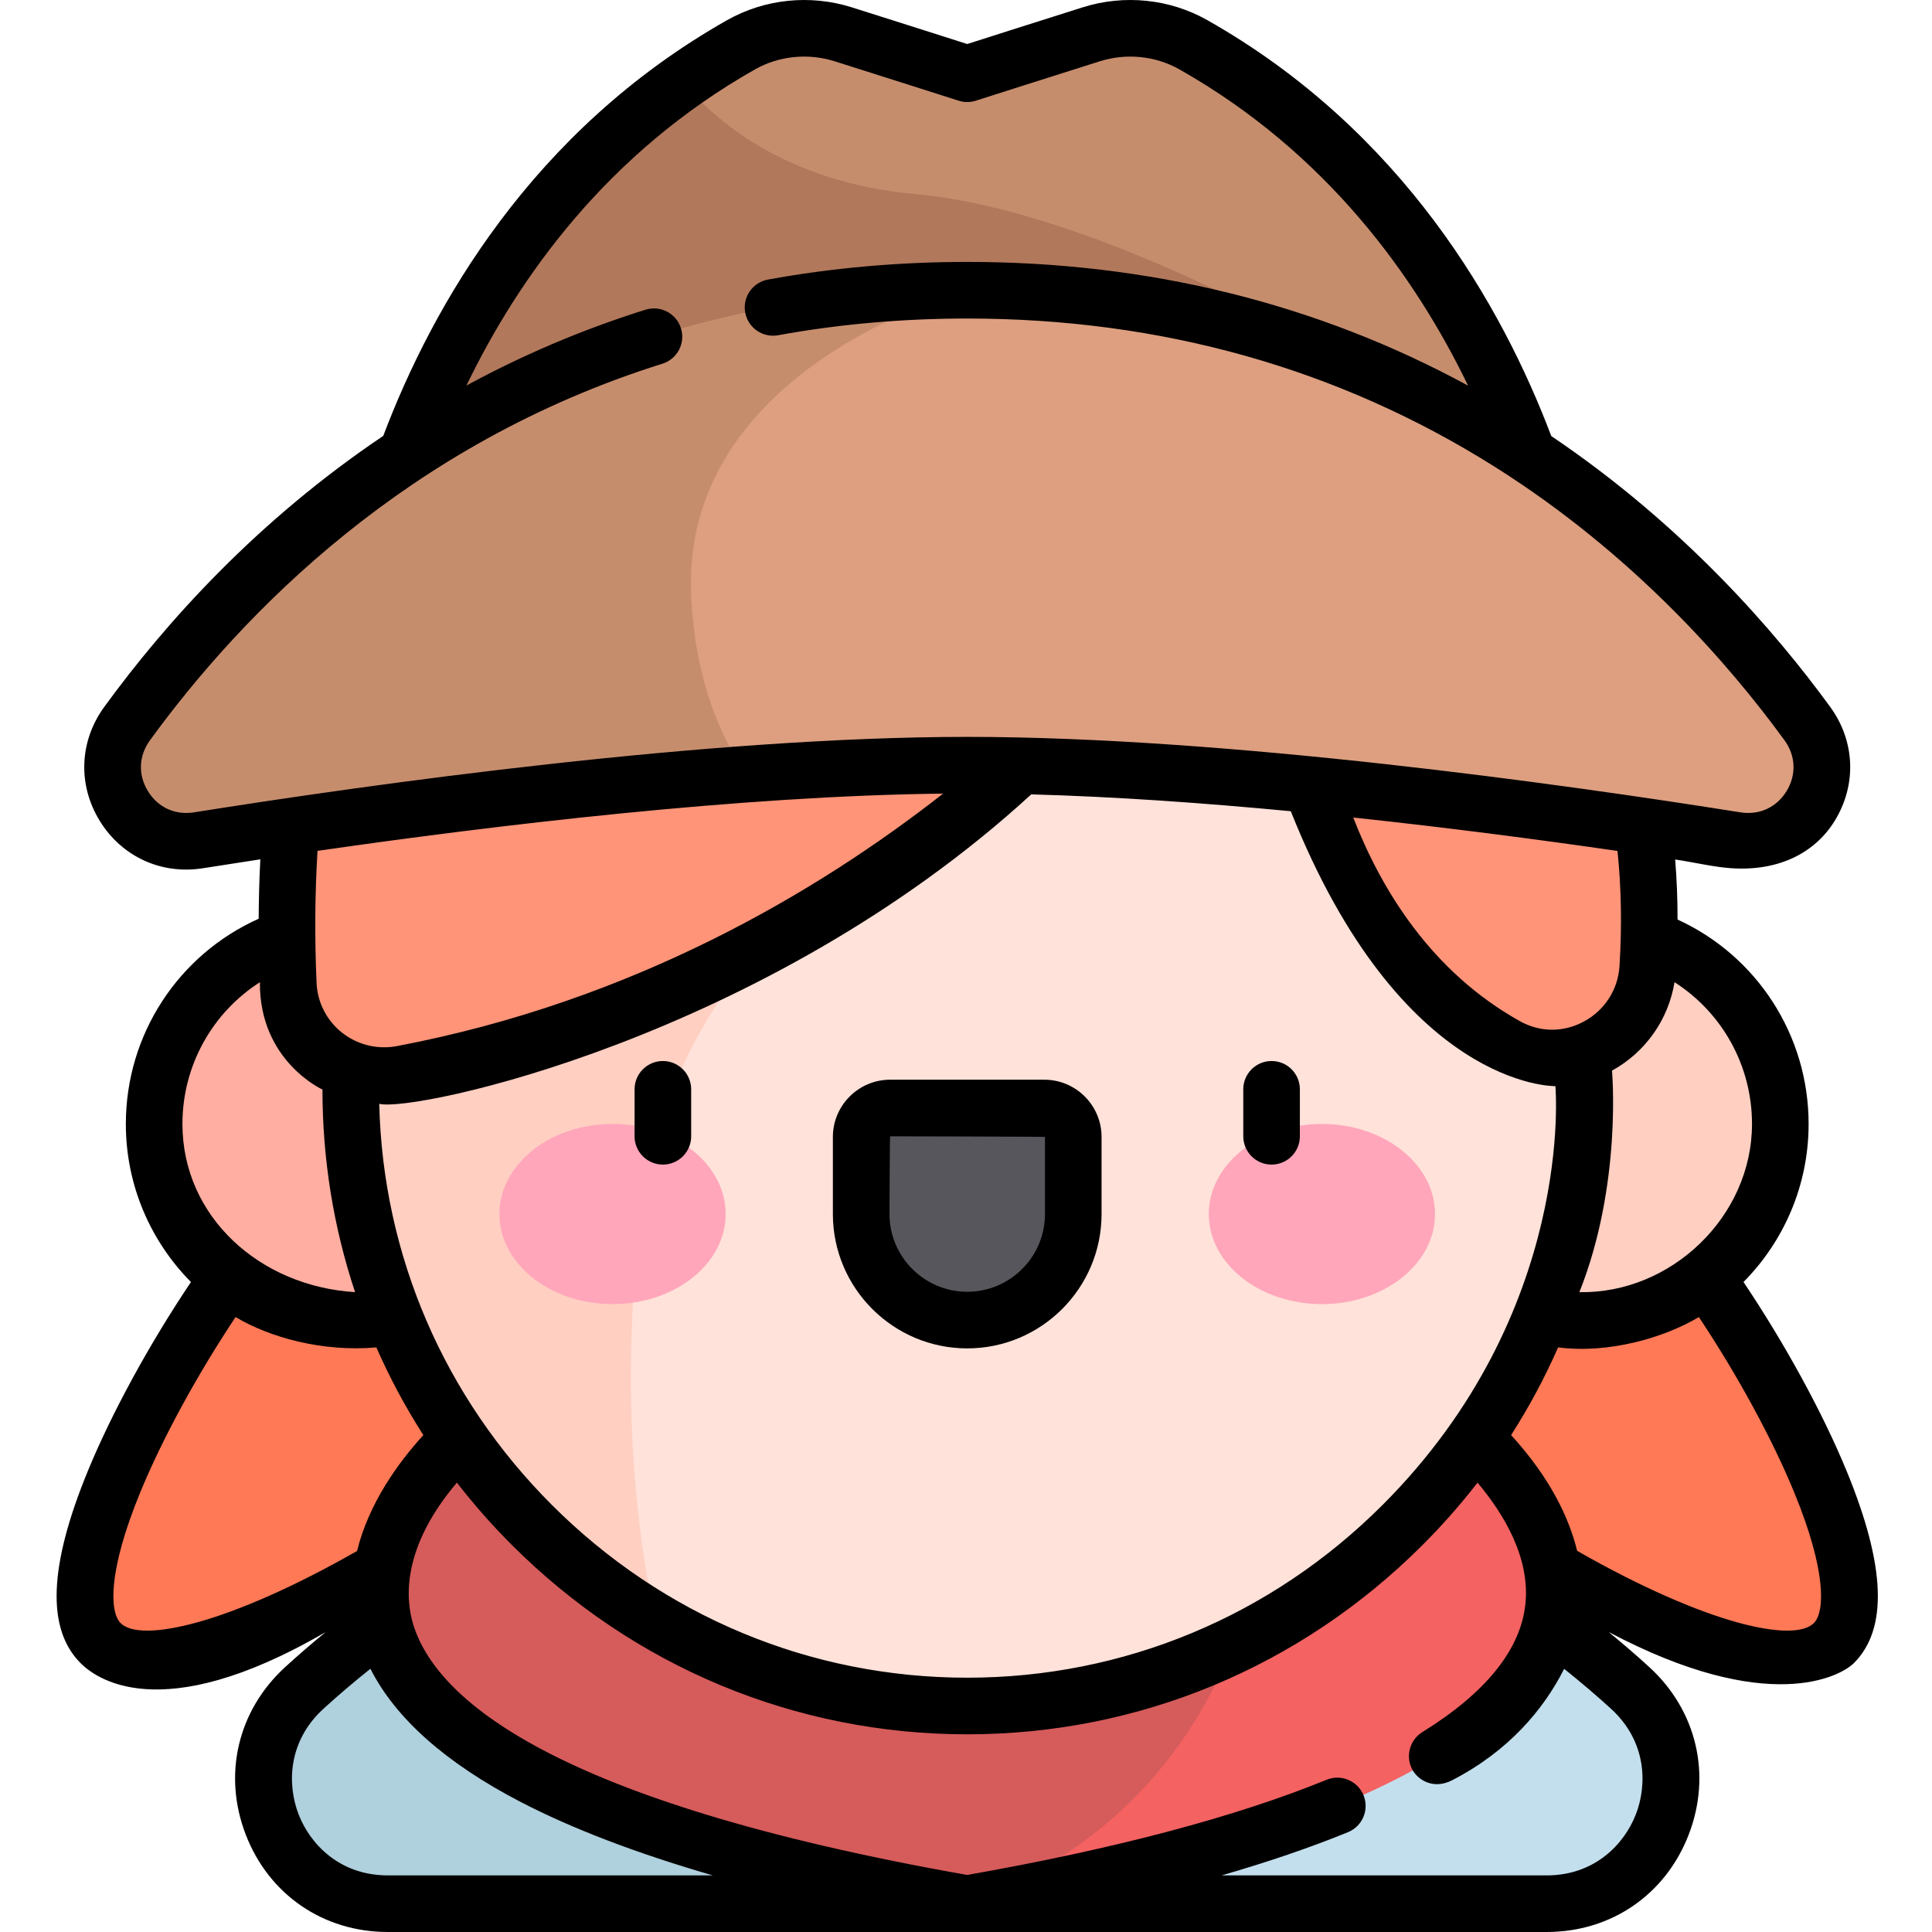 <svg height="512pt" viewBox="-15 0 512 512.001" width="512pt" xmlns="http://www.w3.org/2000/svg"><path d="m87.762 504.5h307.125c30.055 0 44.289-36.938 22.094-57.207-35.242-32.18-92.133-65.969-175.656-65.969-83.523 0-140.414 33.789-175.656 65.969-22.195 20.27-7.961 57.207 22.094 57.207zm0 0" fill="#c3dfed"/><path d="m321.66 392.887c-23.465-7.156-50.152-11.562-80.336-11.562-83.523 0-140.414 33.785-175.656 65.969-22.195 20.27-7.961 57.207 22.094 57.207h153.562c64.242-24.039 77.785-81.422 80.336-111.613zm0 0" fill="#afd0dd"/><path d="m125.789 387.762c-18.352 18.352-95.781 66.031-114.129 47.684-18.348-18.352 29.332-95.781 47.68-114.129 18.352-18.352 48.098-18.352 66.449 0 18.348 18.348 18.348 48.098 0 66.445zm0 0" fill="#ff7956"/><path d="m356.859 387.762c18.352 18.352 95.781 66.031 114.129 47.684 18.348-18.352-29.332-95.781-47.68-114.129-18.352-18.352-48.098-18.352-66.449 0-18.348 18.348-18.348 48.098 0 66.445zm0 0" fill="#ff7956"/><path d="m367.059 373.562h-251.469s-121.473 87.664 125.734 130.938c247.207-43.273 125.734-130.938 125.734-130.938zm0 0" fill="#f46262"/><path d="m321.98 373.562h-206.391s-121.473 87.664 125.734 130.938c89.168-33.363 80.656-130.938 80.656-130.938zm0 0" fill="#d65b5b"/><path d="m130.055 297.863c0 28.777-23.324 52.105-52.102 52.105s-52.105-23.328-52.105-52.105c0-28.777 23.328-52.102 52.105-52.102s52.102 23.324 52.102 52.102zm0 0" fill="#ffaea1"/><path d="m456.797 297.863c0 28.777-23.324 52.105-52.102 52.105-28.777 0-52.105-23.328-52.105-52.105 0-28.777 23.328-52.102 52.105-52.102 28.777 0 52.102 23.324 52.102 52.102zm0 0" fill="#ffcfc2"/><path d="m241.324 452.109c-89.855 0-163.371-73.516-163.371-163.371v-84.785c0-89.855 73.516-163.371 163.371-163.371s163.371 73.516 163.371 163.371v84.785c0 89.855-73.516 163.371-163.371 163.371zm0 0" fill="#ffe2d9"/><path d="m241.324 40.582c-89.855 0-163.371 73.516-163.371 163.371v84.785c0 59.777 32.555 112.332 80.793 140.812-8.168-37.582-7.59-75.258-4.258-105.855 3.707-33.988 20.473-65.266 46.684-87.215 52.801-44.211 68.137-133.445 72.305-192.699-10.406-2.098-21.152-3.199-32.152-3.199zm0 0" fill="#ffcfc2"/><path d="m290.293 167.434s-71.66 93.09-198.707 117.164c-15.203 2.879-29.492-8.297-30.184-23.754-1.156-25.766-.074-64.41 11.898-93.41.766.766 216.992 0 216.992 0zm0 0" fill="#ff9478"/><path d="m326.332 173.566s2.801 72.91 57.812 103.609c16.227 9.055 36.367-2.141 37.527-20.688 1.504-24.043-.539-57.105-16.977-82.922zm0 0" fill="#ff9478"/><path d="m274.195 9.09c-13.699 4.32-32.871 10.453-32.871 10.453s-19.168-6.133-32.871-10.453c-9.02-2.844-18.844-1.879-27.074 2.781-51.773 29.316-76.93 76.891-88.434 107.973-6.281 16.965 3.359 35.652 20.77 40.566 27.238 7.688 71.844 17.047 127.609 17.047 55.77 0 100.371-9.359 127.613-17.047 17.41-4.914 27.051-23.602 20.77-40.566-11.508-31.082-36.66-78.656-88.438-107.973-8.23-4.66-18.055-5.625-27.074-2.781zm0 0" fill="#c68d6d"/><path d="m165.945 21.66c-41.469 29.328-62.703 70.367-73.004 98.184-6.277 16.965 3.363 35.652 20.773 40.566 27.238 7.688 71.844 17.043 127.609 17.043 40.664 0 75.383-4.973 101.773-10.648v-70.891s-65.477-39.93-115.562-44.484c-34.625-3.148-53.34-19.793-61.59-29.77zm0 0" fill="#b2785b"/><path d="m241.324 76.91c-119.566 0-189.668 69.562-222.645 114.855-10.301 14.152 1.633 33.668 18.918 30.922 50.422-8.02 136.5-19.906 203.727-19.906 67.223 0 153.305 11.887 203.727 19.906 17.285 2.746 29.215-16.77 18.918-30.922-32.977-45.293-103.078-114.855-222.645-114.855zm0 0" fill="#dd9f80"/><path d="m241.324 76.91c-119.566 0-189.668 69.562-222.645 114.855-10.301 14.152 1.633 33.668 18.918 30.922 36.535-5.812 91.789-13.648 145.031-17.527-7.477-11.109-13.473-26.387-14.465-47.184-2.902-61.012 73.16-81.066 73.16-81.066zm0 0" fill="#c68d6d"/><path d="m241.324 349.832c-15.52 0-28.102-12.582-28.102-28.098v-20.434c0-4.234 3.434-7.668 7.672-7.668h40.859c4.238 0 7.672 3.434 7.672 7.668v20.434c0 15.52-12.582 28.098-28.102 28.098zm0 0" fill="#57565c"/><path d="m177.301 321.734c0-13.184-13.418-23.871-29.973-23.871s-29.973 10.688-29.973 23.871c0 13.18 13.418 23.867 29.973 23.867s29.973-10.688 29.973-23.867zm0 0" fill="#ffa6bb"/><path d="m365.293 321.734c0-13.184-13.418-23.871-29.973-23.871-16.555 0-29.973 10.688-29.973 23.871 0 13.18 13.418 23.867 29.973 23.867 16.555 0 29.973-10.688 29.973-23.867zm0 0" fill="#ffa6bb"/><path d="m321.98 281.18c-4.141 0-7.5 3.359-7.5 7.5v12.449c0 4.145 3.359 7.5 7.5 7.5 4.145 0 7.5-3.355 7.5-7.5v-12.449c0-4.141-3.355-7.5-7.5-7.5zm0 0"/><path d="m160.668 281.18c-4.145 0-7.5 3.359-7.5 7.5v12.449c0 4.145 3.355 7.5 7.5 7.5 4.141 0 7.5-3.355 7.5-7.5v-12.449c0-4.141-3.359-7.5-7.5-7.5zm0 0"/><path d="m261.754 286.133h-40.859c-8.363 0-15.172 6.805-15.172 15.172v20.43c0 19.629 15.973 35.602 35.602 35.602 19.629 0 35.602-15.973 35.602-35.602v-20.43c0-8.367-6.809-15.172-15.172-15.172zm.172 35.602c0 11.355-9.242 20.598-20.602 20.598s-20.602-9.238-20.602-20.598c0 0 .078-20.602.172-20.602 0 0 41.031.074 41.031.168zm0 0"/><path d="m474.387 389.863c-6.34-15.434-16.367-33.766-27.34-50.113 10.656-10.773 17.254-25.574 17.254-41.887 0-23.547-13.719-44.555-34.734-54.176.004-5.422-.203-10.738-.633-15.914 5.344.809 10.301 2.016 14.941 2.32 12.922.844 22.324-4.367 27.367-12.602 5.844-9.539 5.379-21.086-1.211-30.141-14.609-20.062-39-48.254-73.926-71.789-13.031-34.438-39.332-80.887-91.141-110.219-9.961-5.641-22-6.883-33.023-3.406-10.789 3.402-25.113 7.973-30.617 9.73-5.504-1.758-19.828-6.328-30.617-9.73-11.023-3.477-23.062-2.234-33.023 3.406-51.785 29.32-78.086 75.738-91.121 110.172-33.449 22.5-57.641 49.445-73.945 71.836-6.59 9.055-7.055 20.602-1.211 30.141 5.836 9.527 16.328 14.355 27.367 12.602 4.672-.742 9.77-1.535 15.215-2.363-.27 5.148-.414 10.402-.438 15.746-21.277 9.523-35.203 30.668-35.203 54.387 0 16.316 6.598 31.117 17.254 41.887-10.973 16.348-21 34.68-27.34 50.113-10.344 25.176-10.969 41.82-1.906 50.883 3.512 3.516 20.605 17.574 64.949-8.234-3.652 2.988-7.223 6.074-10.695 9.246-12.629 11.531-16.633 28.586-10.457 44.508 6.156 15.875 20.566 25.734 37.609 25.734h307.125c17.043 0 31.453-9.859 37.609-25.734 6.176-15.922 2.172-32.977-10.457-44.508-3.48-3.18-7.07-6.27-10.73-9.266 42.23 22.367 61.473 11.77 64.984 8.254 9.062-9.062 8.438-25.707-1.906-50.883zm-25.09-92c0 24.594-21.5 45.016-45.746 44.574 11.383-28.574 8.645-58.703 8.645-58.703 8.926-4.938 14.941-13.535 16.57-23.441 12.598 8.055 20.531 22.078 20.531 37.57zm-97.895 100.953c-29.531 29.531-68.625 45.793-110.078 45.793s-80.547-16.262-110.078-45.793c-28.633-28.633-44.789-66.25-45.746-106.297 8.977 2.387 102.258-17.324 172.785-82 22.074.598 45.629 2.262 68.789 4.465 29.285 73.504 69.832 72.863 70.121 72.855 0 0 5.414 59.766-45.793 110.977zm62.785-142.797c-.387 6.191-3.883 11.664-9.348 14.648-5.449 2.977-11.66 2.961-17.039-.039-23.578-13.16-36.805-34.98-44.176-53.973 25.211 2.684 49.391 5.871 70.023 8.852 1.016 9.648 1.203 19.883.539 30.512zm-377.77-40.742c-5.008.801-9.578-1.305-12.219-5.621-2.652-4.324-2.445-9.363.547-13.477 24.633-33.836 68.188-78.613 135.801-99.789 3.953-1.234 6.152-5.445 4.914-9.398-1.238-3.953-5.445-6.148-9.398-4.914-17.289 5.414-33.07 12.289-47.453 20.09 13.914-28.781 37.375-61.641 76.465-83.773 6.355-3.598 14.055-4.379 21.125-2.152 13.527 4.27 32.648 10.383 32.84 10.441 1.488.477 3.086.477 4.57 0 .191-.062 19.312-6.176 32.84-10.438 7.074-2.23 14.773-1.445 21.125 2.148 39.102 22.141 62.566 55.008 76.477 83.797-40.035-21.758-84.598-32.781-132.727-32.781-18.031 0-35.801 1.57-52.805 4.676-4.078.742-6.777 4.648-6.035 8.723.742 4.074 4.648 6.77 8.727 6.031 16.121-2.938 32.98-4.43 50.113-4.43 51.379 0 98.414 13.219 139.797 39.289 36.668 23.098 61.992 52.164 76.785 72.48 2.992 4.113 3.195 9.152.547 13.477-2.645 4.316-7.215 6.418-12.223 5.621-46.961-7.465-136.023-19.996-204.906-19.996-68.879 0-157.945 12.531-204.906 19.996zm198.516-4.961c-33.367 26.141-82.223 55.066-144.746 66.91-5.148.98-10.453-.324-14.555-3.566-4.055-3.207-6.508-8-6.738-13.148-.535-11.922-.441-23.902.254-35.023 46.84-6.77 111.91-14.582 165.785-15.172zm-181.059 49.98c-.184 20.883 16.578 28.441 16.578 28.441 0 18.508 2.953 36.582 8.641 53.691-25.227-1.527-45.746-19.973-45.746-44.566.004-15.488 7.934-29.508 20.527-37.566zm-36.91 169.844c-2.957-2.953-3.375-13.781 5.172-34.578 5.859-14.27 15.109-31.234 25.293-46.531 8.934 5.352 22.992 9.312 37.309 8.043 3.527 8.035 7.688 15.801 12.453 23.242-6.844 7.527-14.504 18.227-17.57 30.711-34.184 19.504-57.352 24.418-62.656 19.113zm47.172 50.699c-3.047-7.848-2.914-19.328 6.59-28.008 4.012-3.664 8.184-7.195 12.438-10.594 6.645 13.148 19.984 25 39.836 35.309 13.695 7.105 30.719 13.605 50.906 19.453h-86.145c-12.797 0-20.598-8.348-23.625-16.16zm354.375 0c-3.031 7.812-10.828 16.16-23.625 16.16h-86.137c12.387-3.586 23.582-7.406 33.492-11.457 3.832-1.566 5.672-5.945 4.105-9.781-1.57-3.832-5.945-5.672-9.781-4.105-24.023 9.82-56.059 18.309-95.242 25.23-110.312-19.48-140.727-46.781-146.781-66.285-2.145-6.902-3.102-20.418 11.539-37.695 4.461 5.758 9.316 11.277 14.559 16.516 32.363 32.363 75.223 50.188 120.684 50.188 45.461 0 88.32-17.824 120.684-50.188 5.238-5.234 10.086-10.75 14.551-16.504 6.914 8.219 14.004 19.891 12.68 32.227-1.289 12.055-10.477 23.457-27.309 33.887-3.52 2.18-4.605 6.805-2.422 10.324 1.418 2.289 5.332 5 10.324 2.426 14.973-7.73 24.25-18.762 29.68-29.523 4.246 3.395 8.406 6.918 12.414 10.574 9.5 8.68 9.633 20.16 6.586 28.008zm47.172-50.699c-5.312 5.309-28.508.383-62.727-19.152-2.121-8.652-7.051-19.238-17.5-30.676 4.766-7.441 8.926-15.211 12.457-23.242 13.613 1.762 28.367-2.688 37.301-8.039 10.188 15.297 19.434 32.262 25.297 46.531 8.547 20.797 8.129 31.625 5.172 34.578zm0 0"/></svg>